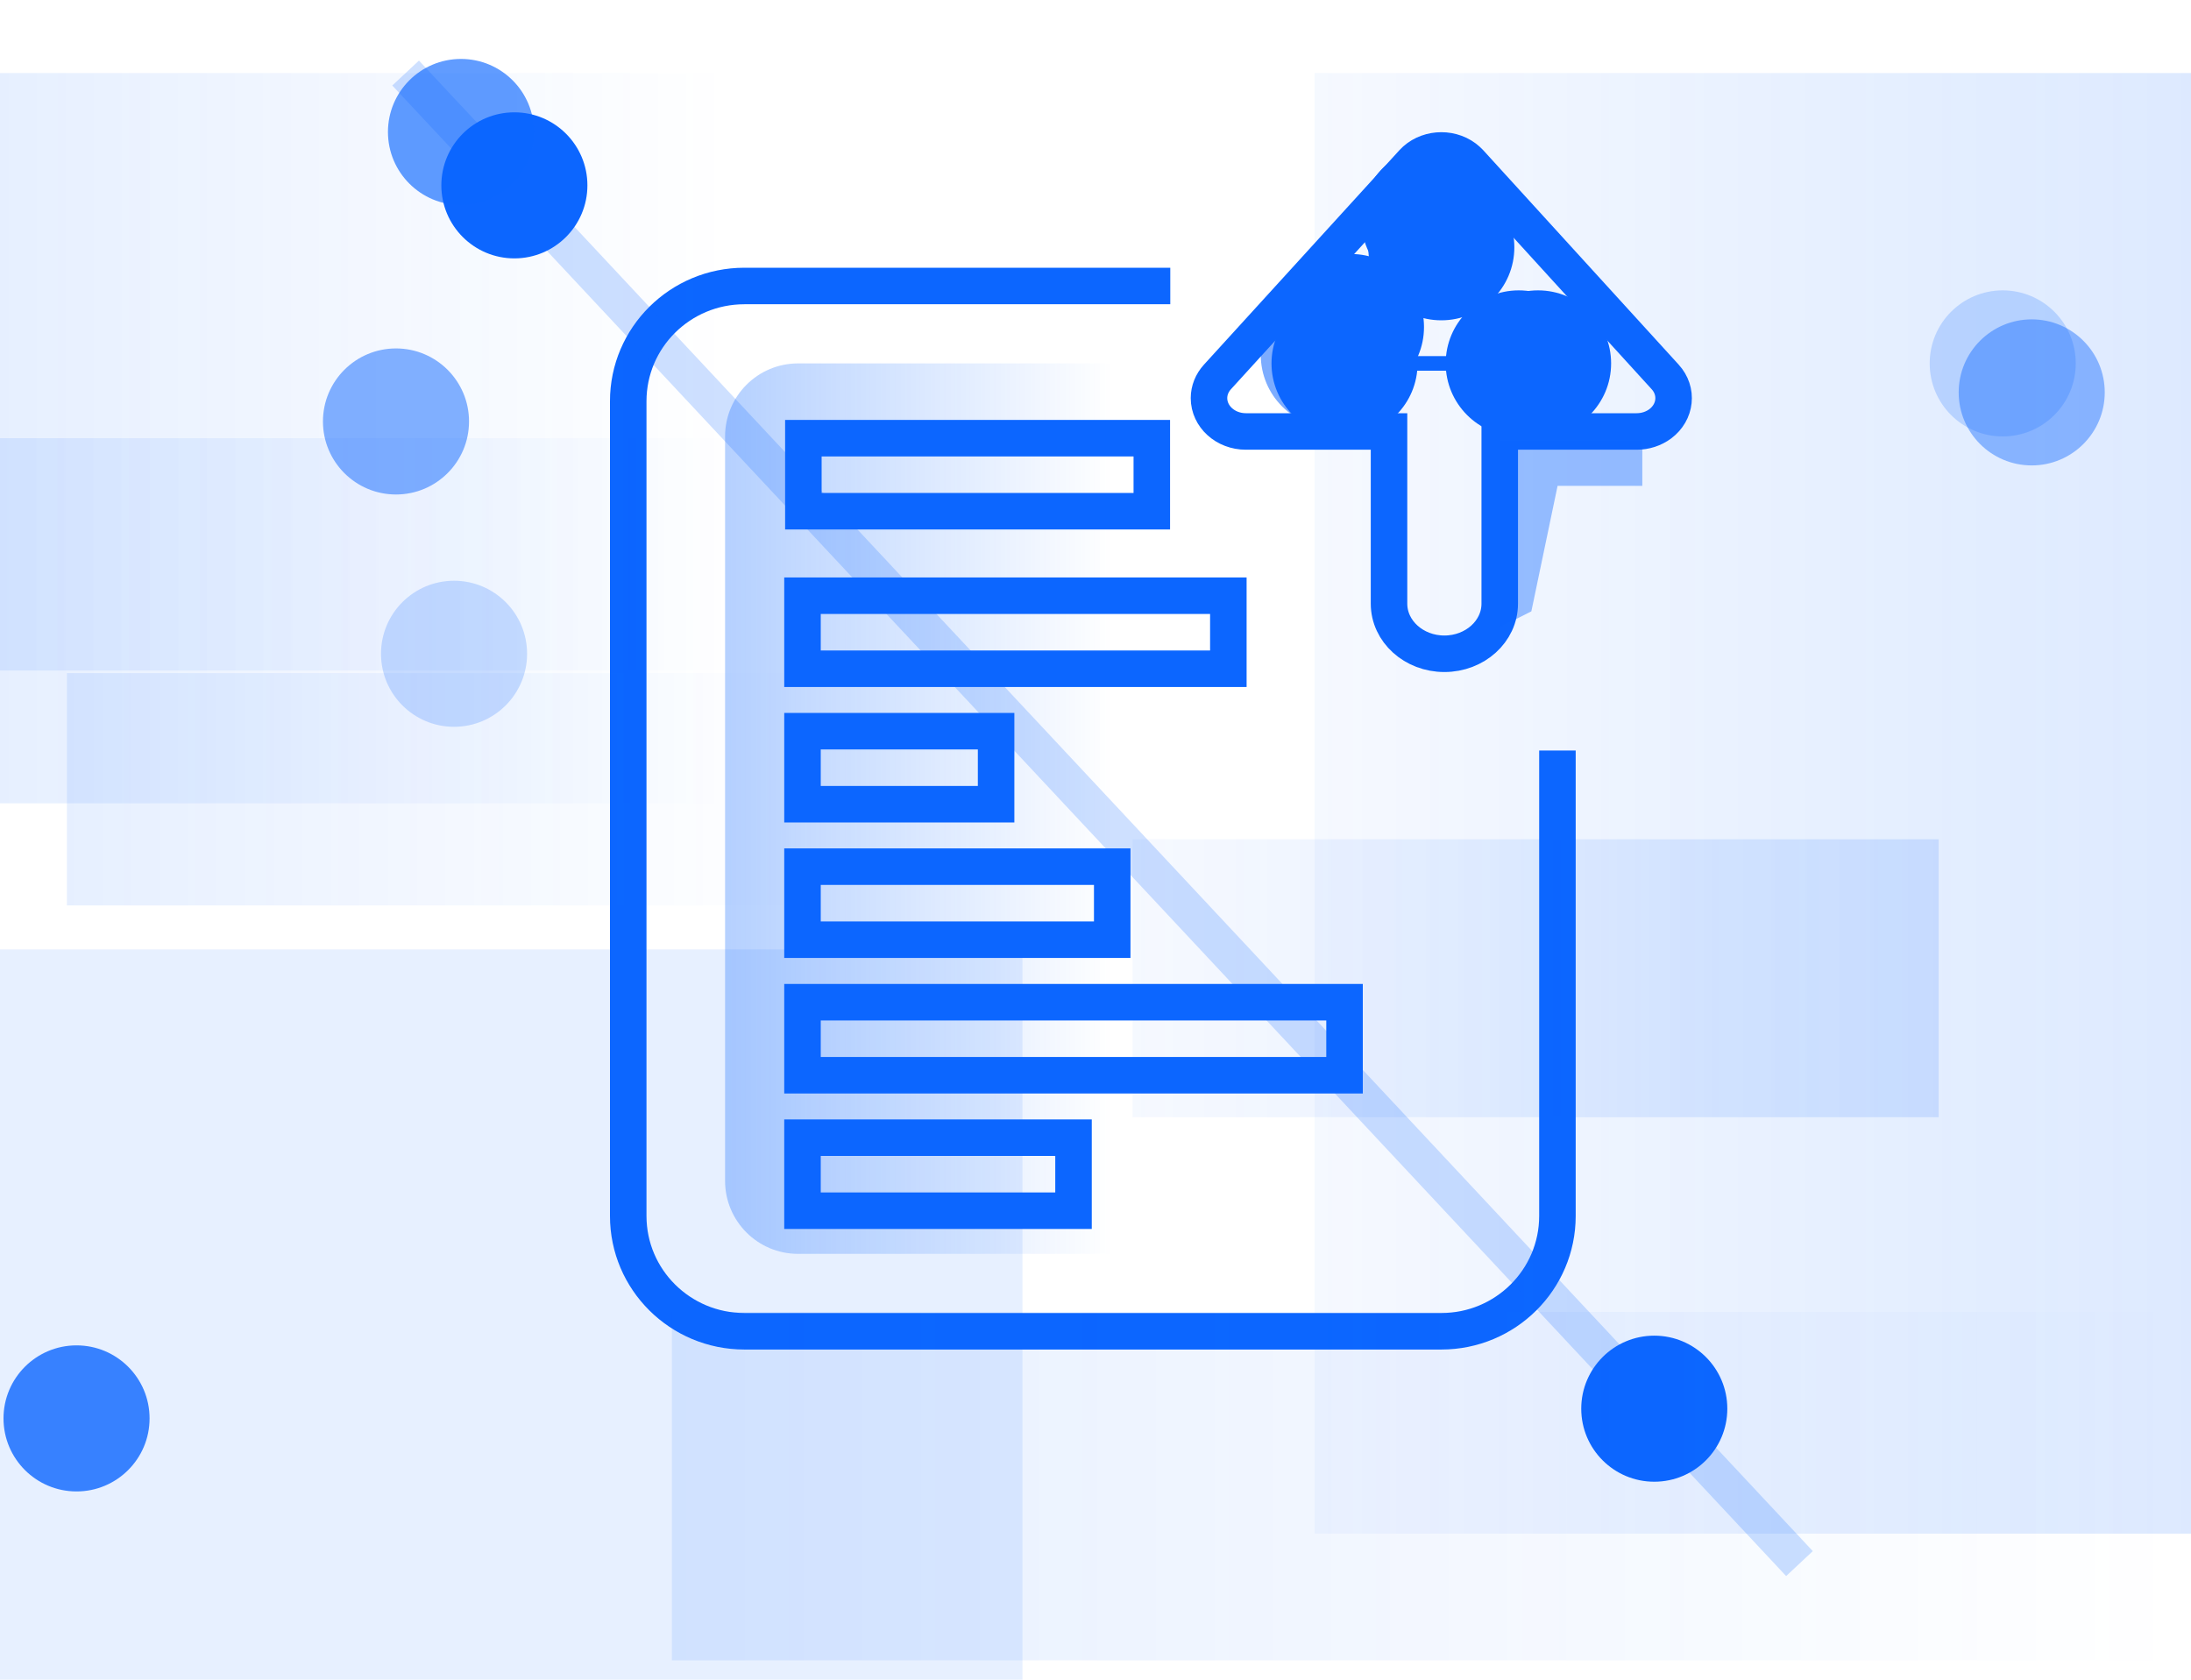 <?xml version="1.0" encoding="UTF-8"?>
<svg width="30px" height="23px" viewBox="0 0 30 23" version="1.1" xmlns="http://www.w3.org/2000/svg" xmlns:xlink="http://www.w3.org/1999/xlink">
    <!-- Generator: Sketch 63.1 (92452) - https://sketch.com -->
    <title>编组 16</title>
    <desc>Created with Sketch.</desc>
    <defs>
        <linearGradient x1="100%" y1="50%" x2="0%" y2="50%" id="linearGradient-1">
            <stop stop-color="#0C66FF" stop-opacity="0" offset="0%"></stop>
            <stop stop-color="#0C66FF" stop-opacity="0.101" offset="100%"></stop>
        </linearGradient>
        <linearGradient x1="100%" y1="50%" x2="0%" y2="50%" id="linearGradient-2">
            <stop stop-color="#0C66FF" stop-opacity="0" offset="0%"></stop>
            <stop stop-color="#0C66FF" stop-opacity="0.101" offset="100%"></stop>
        </linearGradient>
        <linearGradient x1="100%" y1="50%" x2="0%" y2="50%" id="linearGradient-3">
            <stop stop-color="#0C66FF" stop-opacity="0" offset="0%"></stop>
            <stop stop-color="#0C66FF" stop-opacity="0.101" offset="100%"></stop>
        </linearGradient>
        <linearGradient x1="100%" y1="51.838%" x2="0%" y2="51.838%" id="linearGradient-4">
            <stop stop-color="#0C66FF" stop-opacity="0.35" offset="0%"></stop>
            <stop stop-color="#0C66FF" stop-opacity="0.1" offset="100%"></stop>
        </linearGradient>
        <linearGradient x1="100%" y1="51.838%" x2="0%" y2="51.838%" id="linearGradient-5">
            <stop stop-color="#0C66FF" stop-opacity="0.35" offset="0%"></stop>
            <stop stop-color="#0C66FF" stop-opacity="0.1" offset="100%"></stop>
        </linearGradient>
        <linearGradient x1="0%" y1="52.404%" x2="100%" y2="52.404%" id="linearGradient-6">
            <stop stop-color="#0C66FF" stop-opacity="0.305" offset="0%"></stop>
            <stop stop-color="#0C66FF" stop-opacity="0" offset="100%"></stop>
        </linearGradient>
        <linearGradient x1="37.814%" y1="69.205%" x2="112.944%" y2="69.205%" id="linearGradient-7">
            <stop stop-color="#0C66FF" stop-opacity="0.542" offset="0%"></stop>
            <stop stop-color="#0C66FF" stop-opacity="0" offset="100%"></stop>
        </linearGradient>
        <filter x="-156.2%" y="-134.7%" width="451.8%" height="411.1%" filterUnits="objectBoundingBox" id="filter-8">
            <feGaussianBlur stdDeviation="2" in="SourceGraphic"></feGaussianBlur>
        </filter>
        <filter x="-306.5%" y="-234.8%" width="713.1%" height="569.6%" filterUnits="objectBoundingBox" id="filter-9">
            <feGaussianBlur stdDeviation="2" in="SourceGraphic"></feGaussianBlur>
        </filter>
        <filter x="-1379.4%" y="-1379.4%" width="2858.8%" height="2858.8%" filterUnits="objectBoundingBox" id="filter-10">
            <feGaussianBlur stdDeviation="2" in="SourceGraphic"></feGaussianBlur>
        </filter>
        <filter x="-565.9%" y="-565.9%" width="1231.8%" height="1231.8%" filterUnits="objectBoundingBox" id="filter-11">
            <feGaussianBlur stdDeviation="2" in="SourceGraphic"></feGaussianBlur>
        </filter>
        <filter x="-1379.4%" y="-1379.4%" width="2858.8%" height="2858.8%" filterUnits="objectBoundingBox" id="filter-12">
            <feGaussianBlur stdDeviation="2" in="SourceGraphic"></feGaussianBlur>
        </filter>
    </defs>
    <g id="官网web" stroke="none" stroke-width="1" fill="none" fill-rule="evenodd">
        <g id="首页交互" transform="translate(-834, -225)">
            <g id="编组-7" transform="translate(814, 68)">
                <g id="编组-16" transform="translate(20, 158)">
                    <g id="编组-15">
                        <path d="M21.325,9.277 C21.325,10.693 21.325,12.818 21.325,15.65 C21.325,16.522 20.613,17.229 19.735,17.229 L10.193,17.229 C9.314,17.229 8.602,16.522 8.602,15.65 L8.602,4.494 C8.602,3.622 9.314,2.916 10.193,2.916 C12.784,2.916 14.728,2.916 16.024,2.916" id="路径" stroke="#0C66FF" stroke-width="0.5" fill-rule="nonzero"></path>
                        <rect id="矩形" fill="#0C66FF" opacity="0.1" x="0" y="12" width="14" height="10"></rect>
                        <line x1="5.554" y1="-2.13162821e-14" x2="24.639" y2="20.41" id="路径-6" stroke="#0C66FF" stroke-width="0.5" opacity="0.2"></line>
                        <rect id="矩形备份-10" fill="url(#linearGradient-1)" x="0" y="0" width="10" height="10"></rect>
                        <rect id="矩形备份-14" fill="url(#linearGradient-2)" x="0.916" y="8.217" width="10.072" height="3.181"></rect>
                        <rect id="矩形备份-15" fill="url(#linearGradient-2)" x="-1.15463195e-14" y="5" width="10.072" height="3.181"></rect>
                        <circle id="椭圆形" fill="#0C66FF" cx="22.651" cy="18.289" r="1"></circle>
                        <circle id="椭圆形备份-5" fill-opacity="0.5" fill="#0C66FF" cx="5.422" cy="4.771" r="1"></circle>
                        <circle id="椭圆形备份-6" fill-opacity="0.2" fill="#0C66FF" cx="6.217" cy="7.952" r="1"></circle>
                        <circle id="椭圆形备份-3" fill-opacity="0.8" fill="#0C66FF" cx="1.048" cy="18.422" r="1"></circle>
                        <rect id="矩形备份-11" fill="url(#linearGradient-3)" x="9.2" y="16.964" width="20.675" height="4.771"></rect>
                        <polygon id="矩形" fill="url(#linearGradient-4)" opacity="0.4" points="18 -3.17454396e-15 30 -3.17454396e-15 30 20 18 20"></polygon>
                        <circle id="椭圆形备份-19" fill-opacity="0.207" fill="#0C66FF" cx="27.422" cy="3.976" r="1"></circle>
                        <circle id="椭圆形备份-6" fill-opacity="0.423" fill="#0C66FF" cx="27.819" cy="4.373" r="1"></circle>
                        <polygon id="矩形备份-2" fill="url(#linearGradient-5)" opacity="0.4" points="15.508 10.492 26.545 10.492 26.545 14.298 15.508 14.298"></polygon>
                        <path d="M10.928,3.976 L15.229,3.976 L15.229,3.976 L15.229,16.169 L10.928,16.169 C10.375,16.169 9.928,15.721 9.928,15.169 L9.928,4.976 C9.928,4.424 10.375,3.976 10.928,3.976 Z" id="矩形" fill="url(#linearGradient-6)"></path>
                        <path d="M19.034,3.741 L19.015,4.859 L19.015,4.859 L18.263,4.859 C17.711,4.859 17.263,4.412 17.263,3.859 C17.263,3.613 17.354,3.376 17.518,3.192 L17.548,3.159 C17.862,2.808 18.4,2.779 18.75,3.093 C18.934,3.258 19.038,3.494 19.034,3.741 Z" id="三角形" fill="url(#linearGradient-7)" filter="url(#filter-8)"></path>
                        <path d="M20.056,1.164 C20.081,1.183 20.104,1.204 20.125,1.226 L22.8,4.161 C22.978,4.356 22.947,4.643 22.732,4.804 C22.641,4.871 22.528,4.908 22.411,4.908 L20.535,4.908 L20.535,7.266 C20.535,7.645 20.195,7.952 19.777,7.952 C19.359,7.952 19.019,7.645 19.019,7.266 L19.019,4.908 L17.059,4.908 C16.78,4.908 16.554,4.704 16.554,4.451 C16.554,4.346 16.595,4.243 16.67,4.161 L19.345,1.226 C19.523,1.032 19.841,1.004 20.056,1.164 Z" id="路径" stroke="#0C66FF" stroke-width="0.5" fill-rule="nonzero"></path>
                        <polygon id="路径" stroke="#0C66FF" stroke-width="0.5" fill-rule="nonzero" points="15.771 5 15.771 6 11 6 11 5"></polygon>
                        <polygon id="路径" stroke="#0C66FF" stroke-width="0.5" fill-rule="nonzero" points="16.819 7.157 16.819 8.157 10.988 8.157 10.988 7.157"></polygon>
                        <polygon id="路径" stroke="#0C66FF" stroke-width="0.5" fill-rule="nonzero" points="13.639 9.012 13.639 10.012 10.988 10.012 10.988 9.012"></polygon>
                        <polygon id="路径" stroke="#0C66FF" stroke-width="0.5" fill-rule="nonzero" points="15.229 10.867 15.229 11.867 10.988 11.867 10.988 10.867"></polygon>
                        <polygon id="路径" stroke="#0C66FF" stroke-width="0.5" fill-rule="nonzero" points="18.41 12.723 18.41 13.723 10.988 13.723 10.988 12.723"></polygon>
                        <polygon id="路径" stroke="#0C66FF" stroke-width="0.5" fill-rule="nonzero" points="14.699 14.578 14.699 15.578 10.988 15.578 10.988 14.578"></polygon>
                        <circle id="椭圆形备份-4" fill="#0C66FF" cx="7.043" cy="1.538" r="1"></circle>
                        <circle id="椭圆形备份-18" fill="#0C66FF" opacity="0.647" cx="6.312" cy="0.807" r="1"></circle>
                        <polygon id="路径-21" fill-opacity="0.4" fill="#0C66FF" filter="url(#filter-9)" points="22.487 5.036 22.487 5.653 21.327 5.653 20.968 7.371 20.53 7.592 20.53 5.036"></polygon>
                        <path d="M19.758,2.66 L20.79,3.937 C20.793,3.941 20.795,3.946 20.795,3.952 C20.795,3.965 20.784,3.976 20.77,3.976 L18.7,3.976 C18.694,3.976 18.689,3.974 18.684,3.971 C18.673,3.963 18.671,3.947 18.68,3.937 L19.718,2.66 C19.719,2.658 19.72,2.657 19.722,2.656 C19.733,2.647 19.749,2.649 19.758,2.66 Z" id="路径" stroke="#0C66FF" stroke-width="0.2" fill-rule="nonzero"></path>
                        <circle id="椭圆形备份-12" fill="#0C66FF" filter="url(#filter-10)" cx="19.64" cy="2.01" r="1"></circle>
                        <circle id="椭圆形备份-14" fill="#0C66FF" filter="url(#filter-11)" cx="20.795" cy="3.976" r="1"></circle>
                        <circle id="椭圆形备份-16" fill="#0C66FF" filter="url(#filter-12)" cx="18.498" cy="3.478" r="1"></circle>
                        <circle id="椭圆形备份-13" fill="#0C66FF" cx="19.735" cy="2.386" r="1"></circle>
                        <circle id="椭圆形备份-15" fill="#0C66FF" cx="21.06" cy="3.976" r="1"></circle>
                        <circle id="椭圆形备份-17" fill="#0C66FF" cx="18.41" cy="3.976" r="1"></circle>
                    </g>
                </g>
            </g>
        </g>
    </g>
</svg>